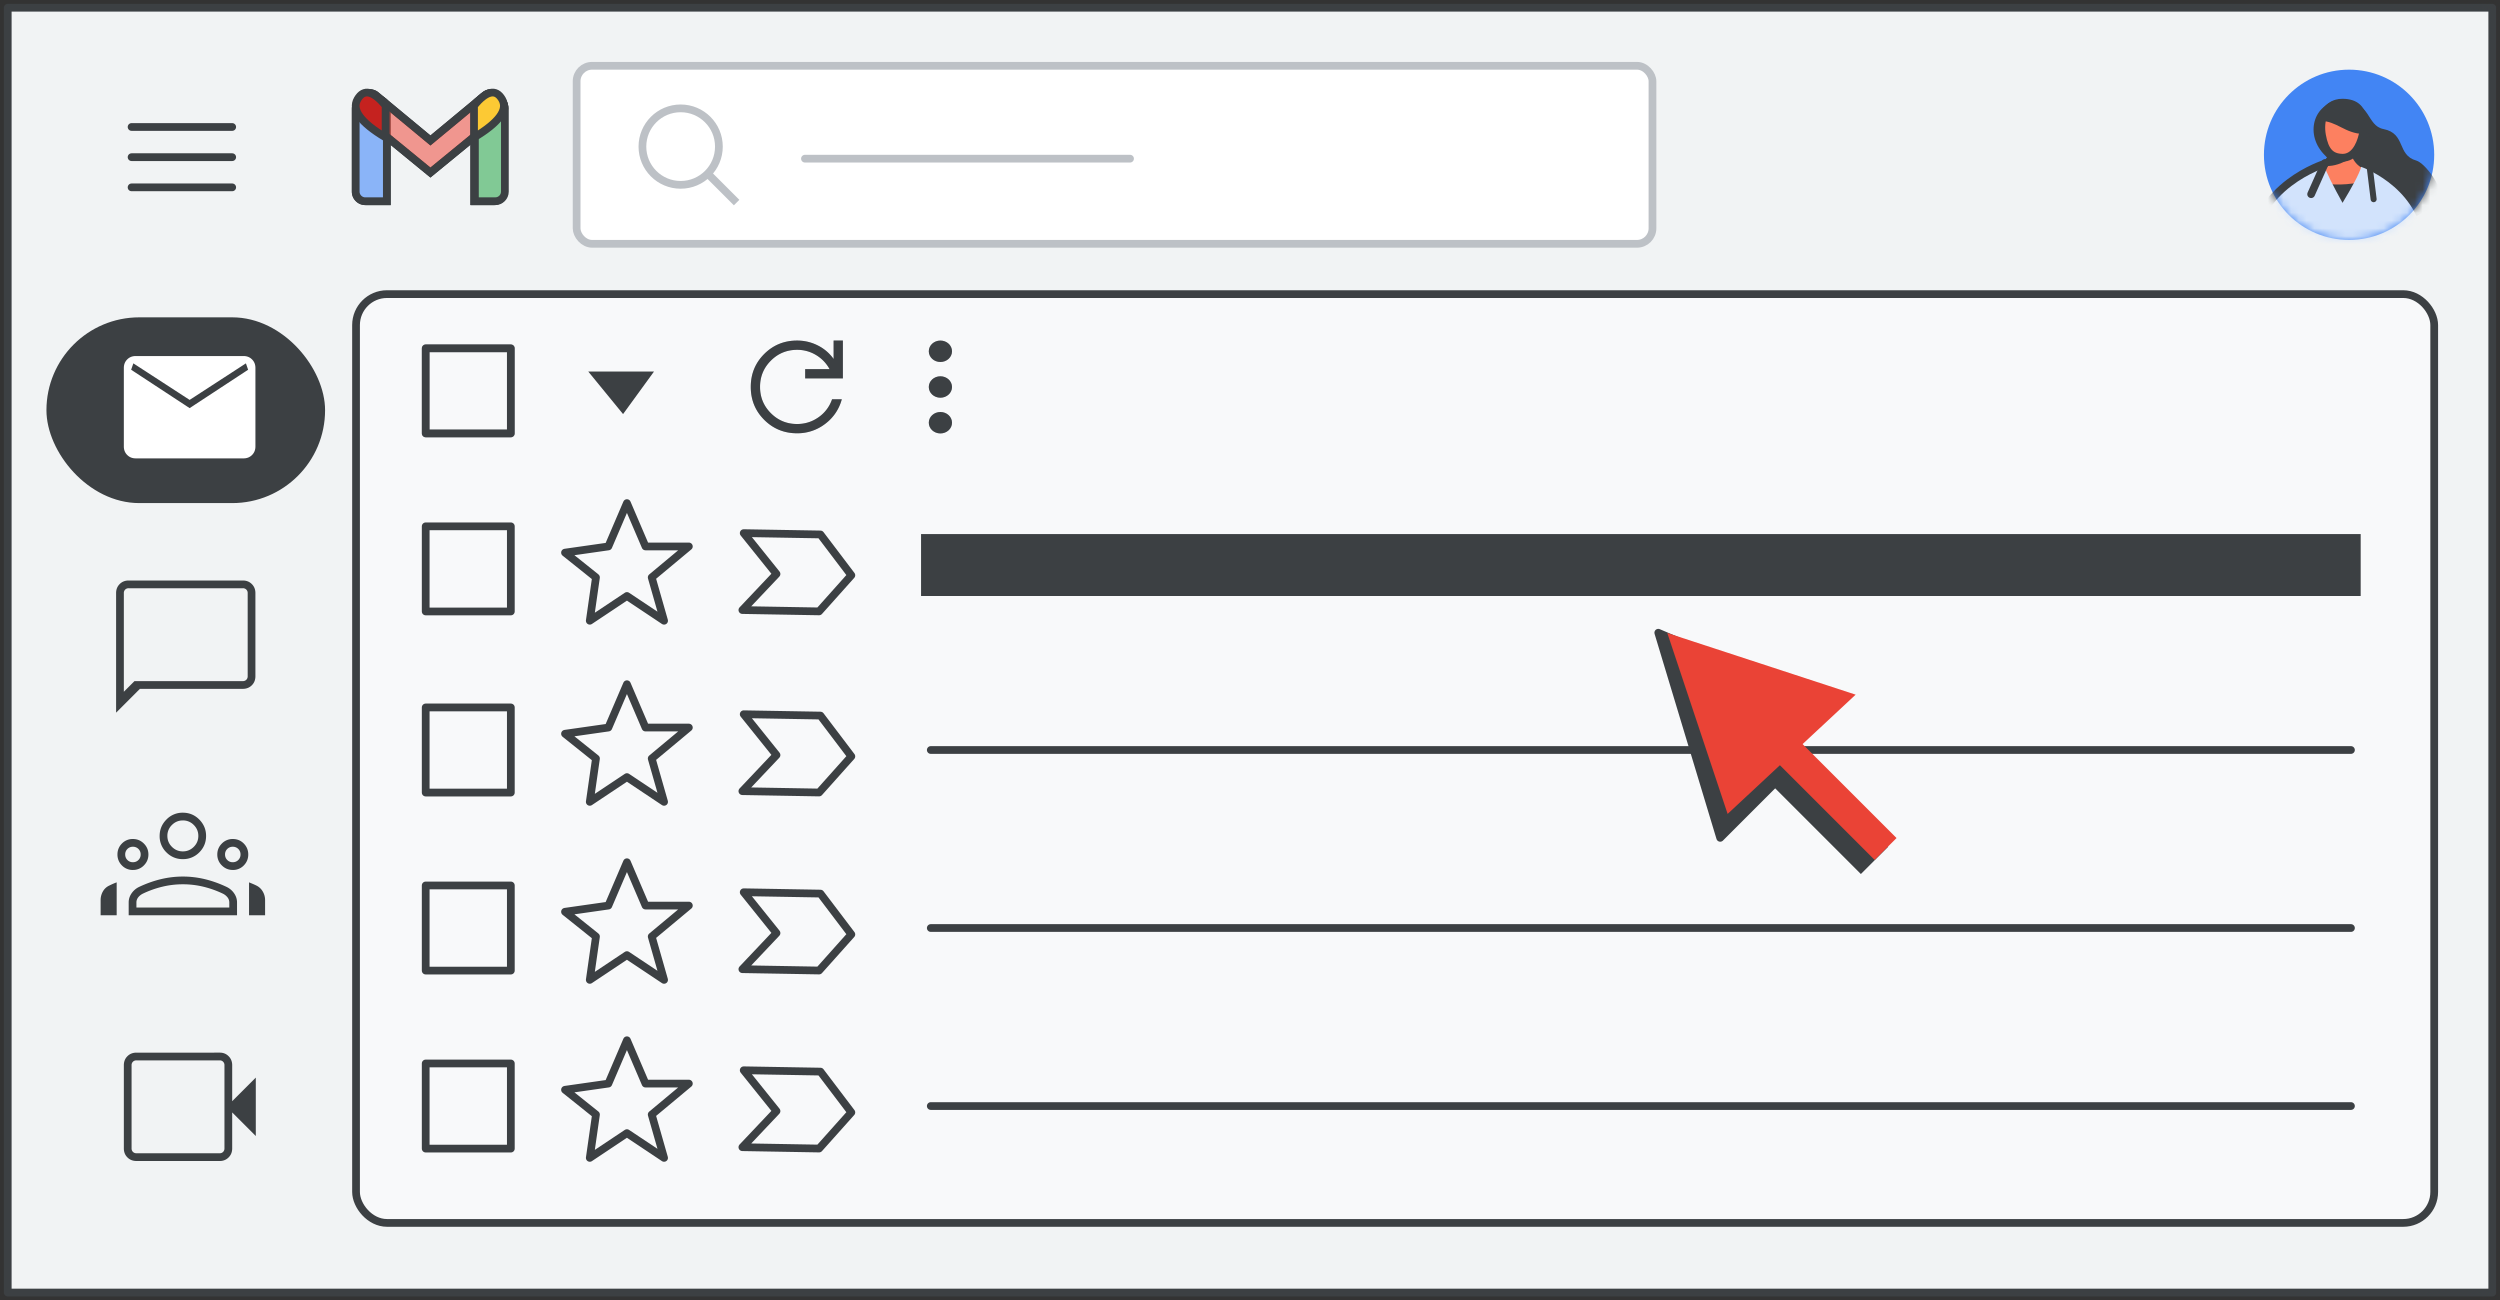<svg width="323" height="168" xmlns="http://www.w3.org/2000/svg" xmlns:xlink="http://www.w3.org/1999/xlink"><rect width="100%" height="100%" fill="#333333" stroke="none"/><defs><circle id="a" cx="11" cy="11" r="11"/></defs><g fill="none" fill-rule="evenodd"><g transform="translate(1 1)"><path d="M0 0h321v166H0z" fill="#F1F3F4" stroke="#3C4043" stroke-linejoin="round"/><rect stroke="#3C4043" fill="#F8F9FA" x="45" y="37" width="268.5" height="120" rx="4"/><path d="M54 44h11v11H54z" stroke="#BDC1C6" stroke-linejoin="round"/><g transform="translate(119 43)" fill="#BDC1C6"><ellipse cx="1.5" cy="1.385" rx="1.5" ry="1.385"/><ellipse cx="1.5" cy="6" rx="1.5" ry="1.385"/><ellipse cx="1.5" cy="10.615" rx="1.5" ry="1.385"/></g><path d="M101.99 54.98c-1.677 0-3.095-.58-4.253-1.737C96.58 52.085 96 50.667 96 48.99s.579-3.095 1.737-4.253C98.895 43.58 100.313 43 101.99 43c.932 0 1.814.206 2.645.619.832.413 1.521.998 2.067 1.757V43h1.198v4.892h-4.872v-1.198h3.155a4.779 4.779 0 0 0-1.757-1.827 4.659 4.659 0 0 0-2.436-.669c-1.331 0-2.463.466-3.394 1.398-.932.931-1.398 2.063-1.398 3.394s.466 2.462 1.398 3.394c.931.932 2.063 1.398 3.394 1.398 1.025 0 1.95-.293 2.775-.879a4.64 4.64 0 0 0 1.737-2.316h1.258a5.816 5.816 0 0 1-2.146 3.175 5.848 5.848 0 0 1-3.624 1.218z" fill="#BDC1C6" fill-rule="nonzero"/><path d="M16.625 149c-.467 0-.854-.154-1.163-.463-.308-.308-.462-.695-.462-1.162v-10.75c0-.467.154-.854.462-1.163.309-.308.696-.462 1.163-.462H27.4c.45 0 .83.154 1.137.463.309.308.463.695.463 1.162v4.65l3.05-3.05v7.55l-3.05-3.05v4.65c0 .467-.154.854-.463 1.162A1.546 1.546 0 0 1 27.4 149H16.625zm0-1H27.4a.579.579 0 0 0 .425-.175.61.61 0 0 0 .175-.45v-10.75a.61.61 0 0 0-.175-.45.579.579 0 0 0-.425-.175H16.625a.61.61 0 0 0-.45.175.61.61 0 0 0-.175.45v10.75a.61.61 0 0 0 .175.45.61.61 0 0 0 .45.175zM16 148v-.175-11.2-.45V136v12zM22.625 110a2.893 2.893 0 0 1-2.125-.875 2.893 2.893 0 0 1-.875-2.125c0-.817.292-1.52.875-2.112a2.873 2.873 0 0 1 2.125-.888c.833 0 1.542.296 2.125.887.583.592.875 1.296.875 2.113 0 .833-.292 1.542-.875 2.125a2.893 2.893 0 0 1-2.125.875zm-7 7.25v-1.65c0-.417.12-.804.362-1.162a2.47 2.47 0 0 1 .963-.838c.95-.45 1.896-.787 2.838-1.012a12.17 12.17 0 0 1 2.837-.338c.95 0 1.896.112 2.838.337.941.225 1.887.563 2.837 1.013.4.2.72.48.962.838s.363.745.363 1.162v1.65h-14zm7-8.25c.55 0 1.02-.196 1.412-.588.392-.391.588-.862.588-1.412 0-.55-.196-1.02-.588-1.413a1.926 1.926 0 0 0-1.412-.587c-.55 0-1.02.196-1.412.587a1.926 1.926 0 0 0-.588 1.413c0 .55.196 1.02.588 1.412.391.392.862.588 1.412.588zm-6 7.25h12v-.65c0-.233-.07-.446-.212-.637a1.721 1.721 0 0 0-.588-.488 12.79 12.79 0 0 0-2.55-.912 11.298 11.298 0 0 0-2.65-.313c-.9 0-1.783.104-2.65.313a12.79 12.79 0 0 0-2.55.912c-.25.133-.446.296-.587.488a1.048 1.048 0 0 0-.213.637v.65zm-4.625 1h2.075V113c-.183.067-.35.133-.5.2-.15.067-.308.142-.475.225-.35.167-.62.42-.813.763A2.236 2.236 0 0 0 12 115.3v1.95zm19.175 0h2.075v-1.95c0-.4-.1-.77-.3-1.113a1.902 1.902 0 0 0-.8-.762 8.254 8.254 0 0 0-.487-.225c-.159-.067-.321-.133-.488-.2v4.25zm-15-6.85c.283 0 .52-.096.712-.288a.968.968 0 0 0 .288-.712.968.968 0 0 0-.288-.713.968.968 0 0 0-.712-.287.968.968 0 0 0-.713.287.968.968 0 0 0-.287.713c0 .283.096.52.287.712.192.192.43.288.713.288zm0 1a1.914 1.914 0 0 1-1.425-.588 1.947 1.947 0 0 1-.575-1.412c0-.55.192-1.02.575-1.413a1.914 1.914 0 0 1 1.425-.587c.55 0 1.02.196 1.413.587.391.392.587.863.587 1.413s-.196 1.02-.587 1.412a1.926 1.926 0 0 1-1.413.588zm12.9-1c.283 0 .52-.096.713-.288a.968.968 0 0 0 .287-.712.968.968 0 0 0-.287-.713.968.968 0 0 0-.713-.287.968.968 0 0 0-.712.287.968.968 0 0 0-.288.713c0 .283.096.52.288.712.191.192.429.288.712.288zm0 1c-.55 0-1.02-.196-1.412-.588a1.926 1.926 0 0 1-.588-1.412c0-.55.196-1.02.588-1.413a1.926 1.926 0 0 1 1.412-.587c.567 0 1.042.196 1.425.587.383.392.575.863.575 1.413s-.192 1.02-.575 1.412a1.914 1.914 0 0 1-1.425.588zM14 91.075v-15.45c0-.467.154-.854.463-1.163.308-.308.695-.462 1.162-.462h14.75c.467 0 .854.154 1.163.463.308.308.462.695.462 1.162v10.75c0 .467-.154.854-.462 1.162-.309.309-.696.463-1.163.463h-13.3L14 91.075zM16.375 87h14a.61.61 0 0 0 .45-.175.61.61 0 0 0 .175-.45v-10.75a.61.61 0 0 0-.175-.45.61.61 0 0 0-.45-.175h-14.75a.61.61 0 0 0-.45.175.61.61 0 0 0-.175.45v12.75L16.375 87zM15 87V75.625v-.45V75v12z" fill="#3C4043" fill-rule="nonzero"/><g transform="translate(5 40)"><rect fill="#3C4043" width="36" height="24" rx="12"/><path d="M11.535 18.222c-.441 0-.807-.145-1.098-.437-.291-.29-.437-.657-.437-1.098V6.536c0-.441.146-.807.437-1.098.291-.291.657-.437 1.098-.437h13.93c.441 0 .807.146 1.098.437.291.291.437.657.437 1.098v10.153c0 .44-.146.806-.437 1.097-.291.292-.657.437-1.098.437h-13.93zM18.5 11.73l-7.556-4.958v9.916c0 .174.056.315.166.425.11.11.252.166.425.166h13.93a.575.575 0 0 0 .425-.165.575.575 0 0 0 .166-.425V6.77L18.5 11.729zm0-1.062l7.272-4.723H11.228l7.272 4.723zm7.556-3.896l-.284-.827H11.228l-.284.827v9.916c0 .174.056.315.166.425.11.11.252.166.425.166h13.93a.575.575 0 0 0 .425-.165.575.575 0 0 0 .166-.425V6.77z" fill="#FFF" fill-rule="nonzero"/></g><path d="M54 44h11v11H54z" stroke="#3C4043" stroke-linejoin="round"/><path d="M75 47h8.5l-4 5.5z" fill="#3C4043"/><g transform="translate(119 43)" fill="#3C4043"><ellipse cx="1.5" cy="1.385" rx="1.5" ry="1.385"/><ellipse cx="1.5" cy="6" rx="1.5" ry="1.385"/><ellipse cx="1.5" cy="10.615" rx="1.5" ry="1.385"/></g><path d="M101.99 54.98c-1.677 0-3.095-.58-4.253-1.737C96.58 52.085 96 50.667 96 48.99s.579-3.095 1.737-4.253C98.895 43.58 100.313 43 101.99 43c.932 0 1.814.206 2.645.619.832.413 1.521.998 2.067 1.757V43h1.198v4.892h-4.872v-1.198h3.155a4.779 4.779 0 0 0-1.757-1.827 4.659 4.659 0 0 0-2.436-.669c-1.331 0-2.463.466-3.394 1.398-.932.931-1.398 2.063-1.398 3.394s.466 2.462 1.398 3.394c.931.932 2.063 1.398 3.394 1.398 1.025 0 1.95-.293 2.775-.879a4.64 4.64 0 0 0 1.737-2.316h1.258a5.816 5.816 0 0 1-2.146 3.175 5.848 5.848 0 0 1-3.624 1.218z" fill="#3C4043" fill-rule="nonzero"/><g stroke="#3C4043" stroke-linejoin="round"><path d="M119.257 118.9h183.486" stroke-linecap="round"/><path d="M54 113.4h11v11H54z"/><path d="M77.6 116l2.4-5.6 2.4 5.6H88l-4.8 4 1.6 5.6-4.8-3.2-4.8 3.2.8-5.6-4-3.2z" stroke-linecap="round"/><path d="M95.088 114.279l4.237 5.276-4.41 4.663 9.912.173 4.168-4.667-3.994-5.272z"/></g><g stroke="#3C4043" stroke-linejoin="round"><path d="M119.257 141.9h183.486" stroke-linecap="round"/><path d="M54 136.4h11v11H54z"/><path d="M77.6 139l2.4-5.6 2.4 5.6H88l-4.8 4 1.6 5.6-4.8-3.2-4.8 3.2.8-5.6-4-3.2z" stroke-linecap="round"/><path d="M95.088 137.279l4.237 5.276-4.41 4.663 9.912.173 4.168-4.667-3.994-5.272z"/></g><g stroke="#3C4043" stroke-linejoin="round"><path d="M119.257 95.9h183.486" stroke-linecap="round"/><path d="M54 90.4h11v11H54z"/><path d="M77.6 93l2.4-5.6 2.4 5.6H88l-4.8 4 1.6 5.6-4.8-3.2-4.8 3.2.8-5.6-4-3.2z" stroke-linecap="round"/><path d="M95.088 91.279l4.237 5.276-4.41 4.663 9.912.173 4.168-4.667L105 91.452z"/></g><g stroke="#3C4043" stroke-linejoin="round"><path d="M119.257 72.5h183.486" stroke-linecap="round"/><path d="M54 67h11v11H54z"/><path d="M77.6 69.6L80 64l2.4 5.6H88l-4.8 4 1.6 5.6L80 76l-4.8 3.2.8-5.6-4-3.2z" stroke-linecap="round"/><path d="M95.088 67.879l4.237 5.276-4.41 4.663 9.912.173 4.168-4.667L105 68.052z"/></g><g><g fill="#FFF"><path d="M46.2 11.815h1.536c.687 0 1.243.557 1.243 1.244v11.94H46.2a1.244 1.244 0 0 1-1.243-1.244V13.06c0-.687.556-1.244 1.243-1.244zM61.487 11.815h1.375c.687 0 1.244.557 1.244 1.244v10.696c0 .687-.557 1.244-1.244 1.244h-2.618V13.06c0-.687.556-1.244 1.243-1.244z" stroke="#3C4043"/><path d="M61.667 11.3a1.244 1.244 0 0 1 1.747.204l.477.604c.421.533.338 1.304-.187 1.734l-9.093 7.45-9.092-7.45a1.244 1.244 0 0 1-.187-1.734l.477-.604a1.244 1.244 0 0 1 1.747-.204l.023.018 7.032 5.831 7.033-5.83.011-.01z" stroke="#3C4043" fill-opacity=".54"/><path d="M60.244 16.759v-4.12c1.609-1.923 2.816-2.197 3.62-.824.805 1.373-.402 3.021-3.62 4.944zM48.819 16.759v-4.12c-1.61-1.923-2.817-2.197-3.621-.824-.805 1.373.402 3.021 3.62 4.944z"/></g><g stroke="#3C4043"><path d="M46.2 11.815h1.536c.687 0 1.243.557 1.243 1.244v11.94H46.2a1.244 1.244 0 0 1-1.243-1.244V13.06c0-.687.556-1.244 1.243-1.244z" fill="#8AB4F8"/><path d="M61.603 11.815h1.384c.687 0 1.243.557 1.243 1.244v10.696c0 .687-.556 1.244-1.243 1.244h-2.628V13.06c0-.687.557-1.244 1.244-1.244z" fill="#81C995"/><path d="M61.667 11.3a1.244 1.244 0 0 1 1.747.204l.477.604c.421.533.338 1.304-.187 1.734l-9.093 7.45-9.092-7.45a1.244 1.244 0 0 1-.187-1.734l.477-.604a1.244 1.244 0 0 1 1.77-.186l7.032 5.831 7.033-5.83z" fill-opacity=".54" fill="#EA4335"/><path d="M60.244 16.759v-4.12c1.609-1.923 2.816-2.197 3.62-.824.805 1.373-.402 3.021-3.62 4.944z" fill="#FCC934"/><path d="M48.819 16.759v-4.12c-1.61-1.923-2.817-2.197-3.621-.824-.805 1.373.402 3.021 3.62 4.944z" fill="#C5221F"/></g><g transform="translate(291.5 8)"><mask id="b" fill="#fff"><use xlink:href="#a"/></mask><use fill="#4285F4" xlink:href="#a"/><g mask="url(#b)"><path d="M7.694 10.87c2.433 2.65 8.318 8.384 10.858 9.695-.337-1.877 3.49-2.05 4.161-3.837.541-1.438-1.9-4.667-3.03-4.984-2.531-.71-1.315-3.497-4.239-4.07-2.239-.44-1.576-3.652-5.308-3.652-3.583 0-4.954 4.113-2.442 6.848z" fill="#3C4043"/><path d="M3.337 16.298l3.283-3.661s2.293-.492 2.474-2.933h2.135s.5 2.52 1.664 3.02l1.998 5.673" fill="#FD8060"/><path d="M3.337 16.298l3.283-3.661s2.293-.492 2.474-2.933h2.135s.187 3.043 2.788 3.043l1.7 4.89" stroke="#3C4043" stroke-width=".519" stroke-linecap="round" stroke-linejoin="round"/><path d="M4.46 19.576l.58-5.318s3.98 1.894 9.41 0v5.318" fill="#3C4043"/><path d="M4.46 19.576l.58-5.318s3.98 1.894 9.41 0v5.318" stroke="#3C4043" stroke-width=".519" stroke-linecap="round" stroke-linejoin="round"/><path d="M7.734 12.224c.237.907 1.267 2.906 2.421 4.984 1.17-1.933 2.19-3.776 2.411-4.65l.023.008c.479.171 8.127 3.038 8.127 11.002l-6.85.002.052.086-15.313-.15c0-8.27 9.129-11.282 9.129-11.282z" fill="#D2E3FC"/><path stroke="#3C4043" stroke-linecap="round" stroke-linejoin="round" d="M6.099 16.088l1.8-4.03"/><path d="M11.696 10.793s-2.054 1.675-4.003 1.358c0 0 1.02-.698 1.22-1.755l2.783.397z" fill="#3C4043"/><path d="M11.696 10.793s-2.054 1.675-4.003 1.358c0 0 1.02-.698 1.22-1.755l2.783.397z" stroke="#3C4043" stroke-width=".519" stroke-linecap="round" stroke-linejoin="round"/><path d="M12.211 9.928s1.123-.66 1.123-1.517c0-.856-.996-.134-.996-.134l-.127 1.651z" fill="#FD8060"/><path d="M12.211 9.928s1.123-.66 1.123-1.517c0-.856-.996-.134-.996-.134l-.127 1.651z" stroke="#3C4043" stroke-width=".519" stroke-linecap="round" stroke-linejoin="round"/><path d="M8.094 9.928s-1.122-.66-1.122-1.517c0-.856.995-.134.995-.134l.127 1.651z" fill="#FD8060"/><path d="M8.094 9.928s-1.122-.66-1.122-1.517c0-.856.995-.134.995-.134l.127 1.651z" stroke="#3C4043" stroke-width=".519" stroke-linecap="round" stroke-linejoin="round"/><path d="M10.16 11.38c1.404 0 2.23-1.366 2.606-3.005.376-1.64-.25-3.99-2.706-3.99-2.355 0-2.893 2.216-2.555 4.099.352 1.962 1.072 2.868 2.656 2.896" fill="#FD8060"/><path d="M10.16 11.38c1.404 0 2.23-1.366 2.606-3.005.376-1.64-.25-3.99-2.706-3.99-2.355 0-2.893 2.216-2.555 4.099.352 1.962 1.072 2.868 2.656 2.896z" stroke="#3C4043" stroke-linecap="round" stroke-linejoin="round"/><path d="M7.318 6.362c2.174 0 3.302 1.682 5.564 1.682 0 0 1.084-4.022-2.746-4.022-2.31 0-2.818 2.34-2.818 2.34" fill="#3C4043"/><path d="M7.318 6.362c2.174 0 3.302 1.682 5.564 1.682 0 0 1.084-4.022-2.746-4.022-2.31 0-2.818 2.34-2.818 2.34z" stroke="#3C4043" stroke-width=".519" stroke-linecap="round" stroke-linejoin="round"/><path stroke="#3C4043" stroke-width=".779" stroke-linecap="round" stroke-linejoin="round" d="M13.684 12.749l.489 3.986"/><path d="M7.901 12.137s-9.32 2.878-9.32 11.344" stroke="#3C4043" stroke-linecap="round" stroke-linejoin="round"/></g></g><g stroke="#3C4043" stroke-linecap="round" stroke-linejoin="round"><path d="M16 15.406h13M16 19.306h13M16 23.206h13"/></g></g></g><path d="M119 69h186v8H119z" fill="#3C4043"/><g transform="translate(74 8)" stroke="#BDC1C6"><rect fill="#FFF" x=".5" y=".5" width="139" height="23" rx="2"/><path stroke-linecap="round" stroke-linejoin="round" d="M30 12.5h42"/><g transform="translate(9 6)"><circle cx="4.941" cy="4.941" r="4.941"/><path stroke-linecap="square" d="M8.824 8.824l2.994 2.994"/></g></g><g fill-rule="nonzero"><path stroke="#3C4043" fill="#3C4043" stroke-linejoin="round" d="M214.25 81.75l21 9-7 .5 3 8-9 9z"/><path fill="#3C4043" d="M228.53 101.03l3.083-3.216 12.347 11.575-3.536 3.535z"/><path fill="#EA4336" d="M228.992 97.891l2.828-2.828 13.213 13.213-2.828 2.828z"/><path fill="#EA4336" d="M215.417 81.784l24.333 7.966-16.541 15.408z"/></g></g></svg>